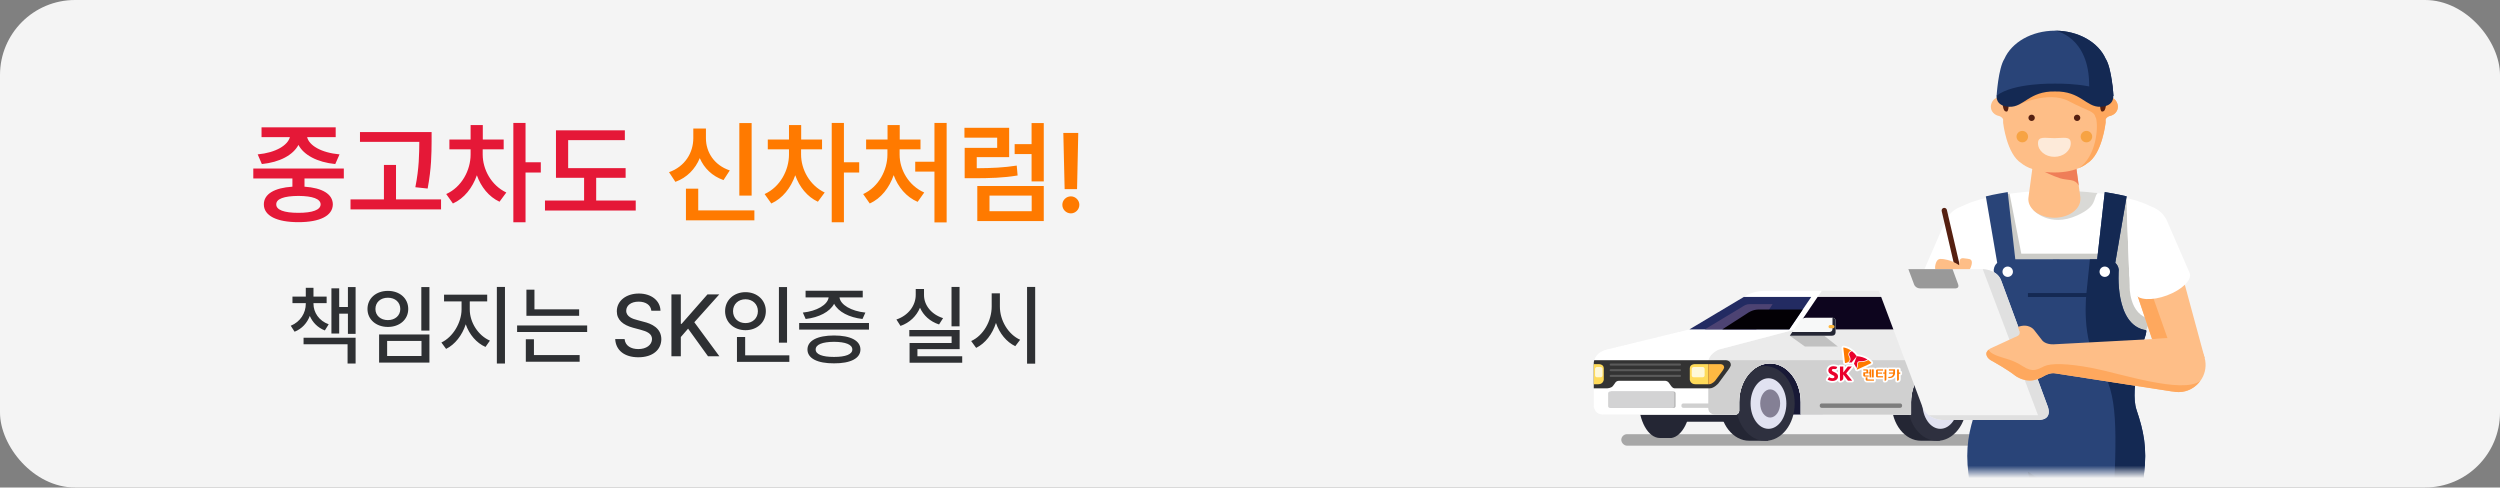 <svg width="400" height="78" viewBox="0 0 400 78" fill="none" xmlns="http://www.w3.org/2000/svg">
<rect x="0" y="0" width="400" height="78" fill="#808080" stroke="none"/>
<rect width="400" height="78" rx="12" fill="#F4F4F4"/>
<path d="M55.012 26.969V28.551H48.719V29.869C51.566 30.062 53.236 31.047 53.254 32.699C53.236 34.527 51.18 35.547 47.752 35.547C44.289 35.547 42.215 34.527 42.215 32.699C42.215 31.047 43.902 30.054 46.785 29.869V28.551H40.527V26.969H55.012ZM47.752 31.346C45.432 31.363 44.184 31.82 44.201 32.699C44.184 33.578 45.432 34.053 47.752 34.053C50.02 34.053 51.285 33.578 51.303 32.699C51.285 31.82 50.02 31.363 47.752 31.346ZM53.711 20.377V21.941H49.141C49.448 23.251 51.347 24.429 54.326 24.701L53.641 26.248C50.758 25.958 48.613 24.807 47.752 23.189C46.891 24.798 44.781 25.958 41.898 26.248L41.23 24.701C44.148 24.429 46.047 23.233 46.381 21.941H41.846V20.377H53.711ZM69.057 21.133V22.662C69.039 24.631 69.039 26.846 68.424 30.168L66.455 29.957C67.07 26.863 67.07 24.605 67.088 22.697H57.596V21.133H69.057ZM70.568 31.908V33.508H56.084V31.908H61.428V26.389H63.361V31.908H70.568ZM77.231 24.719C77.231 27.074 78.566 29.641 81.01 30.801L79.92 32.277C78.206 31.477 76.958 29.904 76.299 28.041C75.596 30.045 74.286 31.741 72.467 32.559L71.394 31.047C73.891 29.922 75.297 27.215 75.297 24.719V23.893H71.904V22.328H75.297V20.008H77.248V22.328H80.588V23.893H77.231V24.719ZM84.086 19.674V25.967H86.529V27.602H84.086V35.565H82.135V19.674H84.086ZM100.1 26.898V28.445H95.389V32.084H101.717V33.684H87.197V32.084H93.455V28.445H88.955V20.852H99.977V22.416H90.906V26.898H100.1Z" fill="#E51837"/>
<path d="M120.262 19.691V31.293H118.293V19.691H120.262ZM120.701 33.666V35.248H109.75V30.186H111.719V33.666H120.701ZM112.949 22.117C112.949 24.332 114.25 26.424 116.764 27.268L115.762 28.814C113.951 28.182 112.659 26.916 111.965 25.299C111.244 27.03 109.935 28.419 108.062 29.096L107.043 27.549C109.627 26.635 110.928 24.402 110.928 22.117V20.57H112.949V22.117ZM128.172 24.719C128.172 27.074 129.508 29.641 131.951 30.801L130.861 32.277C129.147 31.477 127.899 29.904 127.24 28.041C126.537 30.045 125.228 31.741 123.408 32.559L122.336 31.047C124.832 29.922 126.238 27.215 126.238 24.719V23.893H122.846V22.328H126.238V20.008H128.189V22.328H131.529V23.893H128.172V24.719ZM135.027 19.674V25.967H137.471V27.602H135.027V35.565H133.076V19.674H135.027ZM151.463 19.674V35.582H149.512V27.461H146.436V25.879H149.512V19.674H151.463ZM143.939 24.719C143.922 27.127 145.363 29.693 147.877 30.801L146.822 32.295C145.003 31.521 143.685 29.931 142.99 28.023C142.287 30.045 140.978 31.741 139.158 32.559L138.104 31.047C140.582 29.922 141.988 27.215 141.988 24.719V23.893H138.578V22.328H142.006V20.008H143.957V22.328H147.279V23.893H143.939V24.719ZM167.002 29.764V35.371H156.367V29.764H167.002ZM158.318 31.293V33.789H165.068V31.293H158.318ZM167.002 19.691V29.025H165.051V24.648H162.344V23.066H165.051V19.691H167.002ZM161.465 20.447V25.141H156.279V26.916C158.749 26.898 160.568 26.819 162.678 26.494L162.818 28.076C160.48 28.463 158.459 28.516 155.594 28.516H154.346V23.664H159.549V22.029H154.311V20.447H161.465ZM172.521 21.273L172.328 30.256H170.342L170.131 21.273H172.521ZM171.344 34.141C170.588 34.141 169.973 33.525 169.973 32.77C169.973 32.031 170.588 31.416 171.344 31.416C172.064 31.416 172.697 32.031 172.697 32.77C172.697 33.525 172.064 34.141 171.344 34.141Z" fill="#FF7A00"/>
<path d="M50.156 48.605C50.156 49.986 51.031 51.326 52.59 51.887L51.975 52.871C50.819 52.42 50.013 51.579 49.568 50.547C49.145 51.675 48.324 52.598 47.135 53.076L46.52 52.119C48.065 51.49 48.926 50.082 48.926 48.605V48.496H46.793V47.457H48.926V46.049H50.156V47.457H52.262V48.496H50.156V48.605ZM56.897 45.926V53.418H55.666V50.191H54.272V53.363H53.027V46.131H54.272V49.125H55.666V45.926H56.897ZM56.897 54.033V58.162H55.611V55.086H48.57V54.033H56.897ZM68.709 45.926V52.898H67.41V45.926H68.709ZM68.709 53.514V58.012H60.656V53.514H68.709ZM61.941 54.553V56.959H67.438V54.553H61.941ZM62.065 46.541C63.938 46.541 65.318 47.717 65.318 49.44C65.318 51.121 63.938 52.31 62.065 52.31C60.191 52.31 58.797 51.121 58.797 49.44C58.797 47.717 60.191 46.541 62.065 46.541ZM62.065 47.635C60.902 47.635 60.068 48.346 60.068 49.44C60.068 50.492 60.902 51.217 62.065 51.217C63.213 51.217 64.047 50.492 64.047 49.44C64.047 48.346 63.213 47.635 62.065 47.635ZM75.162 49.522C75.162 51.572 76.502 53.691 78.389 54.498L77.678 55.51C76.235 54.874 75.087 53.527 74.519 51.887C73.952 53.637 72.797 55.127 71.375 55.824L70.623 54.799C72.469 53.938 73.836 51.627 73.85 49.522V48.223H71.047V47.143H77.951V48.223H75.162V49.522ZM80.795 45.912V58.162H79.496V45.912H80.795ZM92.662 49.494V50.533H84.227V46.35H85.512V49.494H92.662ZM93.947 52.078V53.117H82.736V52.078H93.947ZM92.744 56.809V57.875H84.131V54.279H85.43V56.809H92.744ZM104.215 49.713C104.119 48.797 103.312 48.264 102.178 48.264C100.961 48.264 100.195 48.879 100.195 49.727C100.195 50.67 101.221 51.025 102 51.217L102.957 51.477C104.229 51.777 105.801 52.475 105.814 54.266C105.801 55.934 104.475 57.164 102.137 57.164C99.922 57.164 98.527 56.057 98.432 54.252H99.936C100.031 55.332 100.975 55.852 102.137 55.852C103.395 55.852 104.311 55.209 104.324 54.238C104.311 53.377 103.504 53.022 102.451 52.748L101.275 52.434C99.689 51.996 98.691 51.19 98.691 49.809C98.691 48.1 100.223 46.965 102.219 46.965C104.229 46.965 105.637 48.113 105.678 49.713H104.215ZM107.428 57V47.102H108.932V51.818H109.055L113.197 47.102H115.084L111.092 51.559L115.098 57H113.279L110.094 52.584L108.932 53.924V57H107.428ZM125.926 45.926V54.826H124.627V45.926H125.926ZM126.295 56.85V57.902H117.914V53.924H119.227V56.85H126.295ZM119.281 46.746C121.127 46.746 122.535 48.004 122.535 49.781C122.535 51.586 121.127 52.83 119.281 52.83C117.436 52.83 116.014 51.586 116.014 49.781C116.014 48.004 117.436 46.746 119.281 46.746ZM119.281 47.881C118.133 47.881 117.285 48.66 117.285 49.781C117.285 50.93 118.133 51.695 119.281 51.695C120.402 51.695 121.264 50.93 121.264 49.781C121.264 48.66 120.402 47.881 119.281 47.881ZM139.037 51.682V52.734H127.867V51.682H139.037ZM133.445 53.678C136.084 53.678 137.67 54.498 137.67 55.92C137.67 57.342 136.084 58.148 133.445 58.135C130.793 58.148 129.193 57.342 129.193 55.92C129.193 54.498 130.793 53.678 133.445 53.678ZM133.445 54.69C131.572 54.703 130.506 55.127 130.506 55.92C130.506 56.699 131.572 57.109 133.445 57.109C135.291 57.109 136.371 56.699 136.371 55.92C136.371 55.127 135.291 54.703 133.445 54.69ZM138.039 46.514V47.58H134.32C134.464 48.77 136.2 49.781 138.463 50.014L137.998 51.039C135.879 50.793 134.122 49.898 133.459 48.605C132.775 49.898 131.025 50.793 128.906 51.039L128.455 50.014C130.677 49.781 132.427 48.776 132.584 47.58H128.893V46.514H138.039ZM153.529 45.912V52.215H152.244V45.912H153.529ZM153.543 52.803V55.865H146.789V57H153.953V58.039H145.531V54.881H152.258V53.828H145.49V52.803H153.543ZM147.842 47.184C147.828 48.824 149.018 50.315 150.891 50.902L150.248 51.914C148.819 51.449 147.746 50.478 147.199 49.234C146.639 50.574 145.545 51.641 144.082 52.147L143.426 51.121C145.34 50.478 146.516 48.879 146.516 47.184V46.24H147.842V47.184ZM159.982 49.029C159.969 51.272 161.322 53.514 163.223 54.361L162.443 55.387C161.035 54.717 159.921 53.343 159.354 51.668C158.779 53.459 157.651 54.942 156.182 55.66L155.389 54.566C157.316 53.705 158.67 51.367 158.67 49.029V46.938H159.982V49.029ZM165.629 45.912V58.19H164.33V45.912H165.629Z" fill="#2E3033"/>
<mask id="mask0_122_7665" style="mask-type:alpha" maskUnits="userSpaceOnUse" x="220" y="2" width="140" height="74">
<rect x="220" y="2.5" width="140" height="73" fill="#D9D9D9"/>
</mask>
<g mask="url(#mask0_122_7665)">
<rect opacity="0.6" x="259.406" y="69.469" width="57.443" height="1.841" rx="0.92" fill="#747474"/>
<path d="M267.867 67.478H276.272V65.492H267.664L267.867 67.478Z" fill="#242634"/>
<path d="M291.641 57.221H277.012V66.328H291.641V57.221Z" fill="#181936"/>
<path d="M316.05 57.221H304.297V66.328H316.05V57.221Z" fill="#181936"/>
<path d="M283.522 64.546C283.522 63.454 283.291 62.431 282.889 61.55V58.556H279.869V58.574C277.278 58.574 275.178 61.248 275.178 64.546C275.178 67.844 277.278 70.519 279.869 70.519H282.889V67.542C283.291 66.661 283.522 65.638 283.522 64.546Z" fill="#242634"/>
<path d="M282.46 70.533C285.051 70.533 287.151 67.859 287.151 64.561C287.151 61.263 285.051 58.588 282.46 58.588C279.869 58.588 277.769 61.263 277.769 64.561C277.769 67.859 279.869 70.533 282.46 70.533Z" fill="#2E303F"/>
<path d="M282.956 68.612C284.537 68.612 285.819 66.8 285.819 64.566C285.819 62.331 284.537 60.52 282.956 60.52C281.374 60.52 280.092 62.331 280.092 64.566C280.092 66.8 281.374 68.612 282.956 68.612Z" fill="#E1E2F1"/>
<path d="M283.227 66.808C284.109 66.808 284.823 65.799 284.823 64.554C284.823 63.309 284.109 62.299 283.227 62.299C282.346 62.299 281.632 63.308 281.632 64.554C281.632 65.799 282.346 66.808 283.227 66.808Z" fill="#848095"/>
<path d="M270.533 63.974C270.533 60.79 269.17 58.177 267.431 57.895L266.314 57.849H265.594V57.869C263.709 57.869 262.18 60.602 262.18 63.974C262.18 67.346 263.709 70.08 265.594 70.08H267.431C269.17 69.799 270.533 67.159 270.533 63.974Z" fill="#242634"/>
<path d="M311.01 64.546C311.01 63.454 310.779 62.431 310.377 61.55V58.556H307.357V58.574C304.766 58.574 302.666 61.248 302.666 64.546C302.666 67.844 304.766 70.519 307.357 70.519H310.377V67.542C310.779 66.661 311.01 65.638 311.01 64.546Z" fill="#242634"/>
<path d="M309.957 70.533C312.548 70.533 314.649 67.859 314.649 64.561C314.649 61.263 312.548 58.588 309.957 58.588C307.367 58.588 305.266 61.263 305.266 64.561C305.266 67.859 307.367 70.533 309.957 70.533Z" fill="#2E303F"/>
<path d="M310.452 68.612C312.033 68.612 313.315 66.8 313.315 64.566C313.315 62.331 312.033 60.52 310.452 60.52C308.87 60.52 307.588 62.331 307.588 64.566C307.588 66.8 308.87 68.612 310.452 68.612Z" fill="#E1E2F1"/>
<path d="M316.637 65.365V60.694C316.637 60.319 316.316 59.994 316.316 59.994C316.045 59.769 316.045 59.244 316.045 59.244V58.052C316.045 55.66 313.164 54.773 313.164 54.773L306.297 48.827C303.926 46.729 301.555 46.543 301.555 46.543H283.374C281.842 46.543 279.374 47.283 279.374 47.283L270.303 52.697L257.001 55.939C255 56.498 255 58.052 255 58.052V64.94C255 64.94 255.05 66.328 256.519 66.328H277.679C278.183 66.328 278.26 65.757 278.26 65.757V64.345C278.26 60.923 280.466 58.149 283.188 58.149C285.91 58.149 288.116 60.923 288.116 64.345V66.328H305.758V64.345C305.758 60.923 307.964 58.149 310.686 58.149C313.408 58.149 315.615 60.923 315.615 64.345V66.328H315.685C316.66 66.328 316.637 65.365 316.637 65.365Z" fill="#F2F2F2"/>
<path d="M318.928 60.116H318.736C318.469 60.116 318.459 59.81 318.459 59.81V56.2C318.459 54.727 317.077 54.233 317.077 54.233L312.385 52.794C310.746 52.291 308.805 50.996 308.801 50.993L306.297 48.825C303.926 46.727 301.555 46.541 301.555 46.541H283.374C281.842 46.541 279.374 47.281 279.374 47.281L270.303 52.695L257.001 55.937C255 56.496 255 58.05 255 58.05V64.938C255 64.938 255.05 66.326 256.519 66.326H277.679C278.183 66.326 278.26 65.755 278.26 65.755V64.343C278.26 60.921 280.466 58.147 283.188 58.147C285.91 58.147 288.116 60.921 288.116 64.343V66.326H305.758V64.343C305.758 60.921 307.964 58.147 310.686 58.147C313.408 58.147 315.615 60.921 315.615 64.343V66.326H315.324L315.324 66.326H316.406C316.413 66.326 316.419 66.328 316.426 66.328H318.544C318.918 66.328 319.221 66.029 319.221 65.659V60.988V60.83V60.376C319.222 60.112 318.928 60.116 318.928 60.116Z" fill="#F2F2F2"/>
<path d="M318.928 60.115H318.735C318.469 60.115 318.459 59.809 318.459 59.809V56.2C318.459 54.727 317.077 54.233 317.077 54.233L312.385 52.794C310.918 52.344 309.211 51.261 308.865 51.035L306.312 48.825C303.941 46.727 301.57 46.541 301.57 46.541H291.484L287.312 52.696L275.04 55.921C275.04 55.921 273.32 56.582 273.32 58.05V65.313C273.32 65.313 273.246 66.326 274.481 66.326H277.695C278.198 66.326 278.275 65.754 278.275 65.754V64.342C278.275 60.921 280.482 58.147 283.204 58.147C285.925 58.147 288.132 60.921 288.132 64.342V66.326H305.774V64.342C305.774 60.921 307.98 58.147 310.702 58.147C313.424 58.147 315.63 60.921 315.63 64.342V66.326H315.324L315.324 66.326H316.406C316.412 66.326 316.419 66.328 316.425 66.328H318.543C318.918 66.328 319.221 66.028 319.221 65.659V60.987V60.83V60.375C319.221 60.112 318.928 60.115 318.928 60.115Z" fill="#EBEBEB"/>
<path d="M318.928 60.115H318.736C318.469 60.115 318.459 59.809 318.459 59.809V57.673H316.049C316.048 57.659 316.048 57.644 321.131 57.631H276.759C271.644 57.763 273.32 57.903 273.32 58.052V65.315C273.32 65.315 273.246 66.328 274.481 66.328H277.695C278.198 66.328 278.275 65.757 278.275 65.757V64.345C278.275 60.923 280.482 58.149 283.204 58.149C285.925 58.149 288.132 60.923 288.132 64.345V66.328H305.774V64.345C305.774 60.923 307.98 58.149 310.702 58.149C313.424 58.149 315.63 60.923 315.63 64.345V66.328H315.701C315.71 66.328 315.718 66.326 315.727 66.326H316.406C316.413 66.326 316.419 66.328 316.425 66.328H318.544C318.918 66.328 319.221 66.028 319.221 65.659V60.987V60.83V60.375C319.222 60.112 318.928 60.115 318.928 60.115Z" fill="#D0D0D0"/>
<path d="M273.305 65.315V58.052C273.305 56.584 275.025 55.923 275.025 55.923L287.296 52.698L291.469 46.543H282.187C280.656 46.543 279.374 47.283 279.374 47.283L270.303 52.697L257.001 55.939C255 56.498 255 58.052 255 58.052V64.94C255 64.94 255.05 66.328 256.519 66.328H274.466C273.231 66.328 273.305 65.315 273.305 65.315Z" fill="white"/>
<path d="M308.163 51.758C308.163 51.758 308.135 51.733 308.104 51.707C308.121 51.722 308.139 51.738 308.163 51.758Z" fill="#212A52"/>
<path d="M308.099 51.712C308.081 51.696 308.066 51.683 308.056 51.674C308.068 51.686 308.084 51.699 308.099 51.712Z" fill="#212A52"/>
<path d="M308.068 51.669C308.064 51.665 308.059 51.661 308.055 51.658C308.059 51.661 308.064 51.665 308.068 51.669Z" fill="#212A52"/>
<path d="M279.013 47.507L270.297 52.708H286.275L289.801 47.507H279.013Z" fill="#232B62"/>
<path d="M308.163 51.768L304.05 48.21C304.05 48.21 303.227 47.507 301.617 47.507H290.822L287.297 52.708H307.136H307.624C307.624 52.708 308.329 52.746 308.365 52.361C308.365 52.361 308.457 52.023 308.163 51.768Z" fill="#0D051E"/>
<path d="M308.055 51.658C308.029 51.635 308.036 51.642 308.055 51.658V51.658Z" fill="#212A52"/>
<path d="M268.099 64.972C268.099 65.137 267.966 65.272 267.803 65.272H257.823C257.66 65.272 257.527 65.137 257.527 64.972V62.945C257.527 62.779 257.66 62.645 257.823 62.645H267.803C267.966 62.645 268.099 62.779 268.099 62.945V64.972Z" fill="#B7B7B8"/>
<path d="M267.872 64.972C267.872 65.137 267.739 65.272 267.576 65.272H257.596C257.433 65.272 257.3 65.137 257.3 64.972V62.945C257.3 62.779 257.433 62.645 257.596 62.645H267.576C267.739 62.645 267.872 62.779 267.872 62.945V64.972Z" fill="#D3D3D4"/>
<path d="M310.594 66.808C311.476 66.808 312.19 65.799 312.19 64.554C312.19 63.309 311.476 62.299 310.594 62.299C309.713 62.299 308.998 63.308 308.998 64.554C308.998 65.799 309.713 66.808 310.594 66.808Z" fill="#848095"/>
<path d="M308.174 51.76C308.174 51.76 308.146 51.736 308.116 51.709C308.133 51.724 308.151 51.74 308.174 51.76Z" fill="#0D051E"/>
<path d="M279.964 48.656C279.437 48.656 279.06 48.904 279.06 48.904L272.778 52.694H281.012L283.62 48.656L279.964 48.656Z" fill="#4D4373"/>
<path d="M308.061 51.658C308.035 51.635 308.042 51.642 308.061 51.658V51.658Z" fill="#0D051E"/>
<path d="M275.568 52.697L279.616 50.096C279.616 50.096 280.375 49.527 281.336 49.527H288.43L286.282 52.696L275.568 52.697Z" fill="#030005"/>
<path d="M274.236 64.955C274.236 65.121 274.1 65.255 273.932 65.255H269.329C269.161 65.255 269.025 65.121 269.025 64.955V64.851C269.025 64.686 269.161 64.551 269.329 64.551H273.932C274.1 64.551 274.236 64.686 274.236 64.851V64.955Z" fill="#D0D0D0"/>
<path d="M304.334 64.955C304.334 65.121 304.198 65.255 304.031 65.255H291.467C291.299 65.255 291.163 65.121 291.163 64.955V64.851C291.163 64.686 291.299 64.551 291.467 64.551H304.031C304.198 64.551 304.334 64.686 304.334 64.851V64.955Z" fill="#7D7D7D"/>
<path d="M268.618 57.06C268.618 57.188 268.537 57.293 268.437 57.293H257.414C257.314 57.293 257.234 57.188 257.234 57.06V57.001C257.234 56.873 257.314 56.768 257.414 56.768H268.437C268.537 56.768 268.618 56.873 268.618 57.001V57.06Z" fill="white"/>
<path d="M276.067 57.632H273.354H272.835H272.193H270.513C270.513 57.632 270.472 57.63 270.405 57.632H255.074C255.001 57.881 255 58.053 255 58.053V62.131H257.223H257.136C257.136 62.131 257.748 62.128 258.054 61.775L258.361 61.361C258.361 61.361 258.544 60.928 259.034 60.928H266.41C266.41 60.928 266.783 60.913 267.023 61.25L267.394 61.775C267.394 61.775 267.624 62.131 267.944 62.131H269.506H270.513H272.193H273.304H273.564C274.259 62.131 274.935 61.344 274.935 61.344L276.343 59.433C276.862 58.796 276.936 58.421 276.936 58.421C276.936 57.597 276.067 57.632 276.067 57.632Z" fill="#333333"/>
<path opacity="0.2" d="M268.956 60.169C268.956 60.248 268.893 60.311 268.816 60.311H257.688C257.611 60.311 257.548 60.248 257.548 60.169V60.122C257.548 60.044 257.611 59.98 257.688 59.98H268.816C268.893 59.98 268.956 60.044 268.956 60.122V60.169Z" fill="#F7F8F8"/>
<path opacity="0.2" d="M268.956 59.255C268.956 59.334 268.893 59.397 268.816 59.397H257.688C257.611 59.397 257.548 59.334 257.548 59.255V59.208C257.548 59.13 257.611 59.066 257.688 59.066H268.816C268.893 59.066 268.956 59.13 268.956 59.208V59.255Z" fill="#F7F8F8"/>
<path opacity="0.2" d="M268.956 58.357C268.956 58.436 268.893 58.499 268.816 58.499H257.688C257.611 58.499 257.548 58.436 257.548 58.357V58.31C257.548 58.232 257.611 58.168 257.688 58.168H268.816C268.893 58.168 268.956 58.232 268.956 58.31V58.357Z" fill="#F7F8F8"/>
<path d="M255.721 58.258H255V61.478H255.721C256.534 61.478 256.605 60.754 256.605 60.754V58.944C256.605 58.206 255.721 58.258 255.721 58.258Z" fill="#FFDB5A"/>
<path d="M272.915 58.258H271.252C271.252 58.258 270.368 58.206 270.368 58.944V60.754C270.368 60.754 270.439 61.478 271.252 61.478H273.307V58.258H272.915Z" fill="#FFDB5A"/>
<path d="M275.239 58.257H273.318V61.478H273.448C273.945 61.478 274.429 60.914 274.429 60.914L275.437 59.546C275.809 59.09 275.862 58.822 275.862 58.822C275.861 58.232 275.239 58.257 275.239 58.257Z" fill="#FEB942"/>
<path d="M272.74 60.063C272.74 60.228 272.604 60.363 272.436 60.363H270.983C270.815 60.363 270.679 60.228 270.679 60.063V59.024C270.679 58.859 270.815 58.724 270.983 58.724H272.436C272.604 58.724 272.74 58.859 272.74 59.024V60.063Z" fill="#FEF8D8"/>
<path d="M256.395 60.063C256.395 60.228 256.259 60.363 256.091 60.363H255.516C255.348 60.363 255.212 60.228 255.212 60.063V59.024C255.212 58.859 255.348 58.724 255.516 58.724H256.091C256.259 58.724 256.395 58.859 256.395 59.024V60.063Z" fill="#FEF8D8"/>
<path d="M304.111 59.324V59.1C304.111 58.941 303.98 58.812 303.819 58.812H303.535C303.475 58.812 303.42 58.83 303.374 58.86C303.325 58.824 303.266 58.802 303.201 58.802H302.227C302.144 58.802 302.07 58.837 302.017 58.891C301.965 58.843 301.895 58.813 301.819 58.813H301.538C301.491 58.813 301.447 58.825 301.407 58.845C301.371 58.829 301.331 58.82 301.289 58.82H300.376C300.252 58.82 300.132 58.867 300.042 58.949C299.991 58.866 299.899 58.81 299.794 58.81H299.518C299.498 58.81 299.479 58.812 299.461 58.816C299.442 58.812 299.423 58.81 299.404 58.81H299.128C299.058 58.81 298.994 58.835 298.944 58.876C298.926 58.866 298.908 58.855 298.888 58.847C298.828 58.824 298.765 58.812 298.701 58.812H298.54L299.367 58.432L299.417 58.408C299.45 58.393 299.483 58.377 299.504 58.367C299.583 58.327 299.644 58.261 299.676 58.177C299.709 58.091 299.707 57.997 299.669 57.913C299.658 57.887 299.643 57.864 299.624 57.843C299.466 57.658 299.282 57.498 299.076 57.368C299.061 57.358 299.046 57.353 299.03 57.347C299.011 57.323 298.989 57.301 298.962 57.284C298.444 56.957 297.85 56.762 297.237 56.712C297.028 56.429 296.781 56.176 296.498 55.962C296.47 55.941 296.439 55.926 296.407 55.916C296.394 55.902 296.382 55.888 296.365 55.876C295.975 55.591 295.516 55.394 295.037 55.308C295.009 55.302 294.979 55.301 294.95 55.305C294.856 55.316 294.772 55.362 294.718 55.43C294.658 55.501 294.629 55.594 294.638 55.686C294.64 55.705 294.643 55.73 294.646 55.756C294.648 55.772 294.652 55.791 294.652 55.802C294.652 55.812 294.653 55.822 294.654 55.832C294.683 56.098 294.893 57.989 294.899 58.041C294.918 58.193 295.013 58.309 295.143 58.352C295.176 58.365 295.212 58.372 295.25 58.372C295.252 58.372 295.254 58.372 295.255 58.372C295.366 58.37 295.525 58.338 295.682 58.268C295.712 58.278 295.743 58.283 295.775 58.283C295.812 58.283 295.85 58.281 295.89 58.278C295.921 58.276 295.953 58.274 295.991 58.274C296.064 58.273 296.14 58.278 296.213 58.288C296.227 58.29 296.24 58.291 296.254 58.291C296.288 58.291 296.321 58.283 296.353 58.272C296.362 58.314 296.381 58.353 296.408 58.388C296.371 58.371 296.331 58.359 296.288 58.359H295.649C295.557 58.359 295.471 58.402 295.416 58.474L295.214 58.739V58.648C295.214 58.489 295.083 58.359 294.922 58.359H294.394C294.289 58.359 294.198 58.414 294.147 58.496C294.124 58.477 294.099 58.46 294.07 58.449C293.841 58.355 293.597 58.307 293.345 58.305C292.62 58.305 292.241 58.793 292.241 59.265C292.234 59.485 292.31 59.699 292.456 59.866C292.46 59.87 292.464 59.875 292.468 59.879C292.537 59.948 292.611 60.011 292.691 60.066C292.652 60.059 292.611 60.061 292.572 60.071C292.493 60.091 292.427 60.142 292.388 60.213L292.168 60.615C292.092 60.753 292.142 60.925 292.279 61.002C292.554 61.158 292.866 61.24 293.178 61.24C293.189 61.24 293.2 61.24 293.211 61.24C293.581 61.24 293.894 61.113 294.102 60.904V60.931C294.102 61.09 294.233 61.219 294.394 61.219H294.412C294.431 61.221 294.451 61.222 294.471 61.222C294.641 61.222 294.809 61.163 294.94 61.059C295.049 60.972 295.13 60.86 295.175 60.73L295.432 61.072C295.487 61.146 295.574 61.189 295.667 61.189H296.337C296.449 61.189 296.551 61.126 296.599 61.026C296.648 60.926 296.635 60.808 296.565 60.721L295.766 59.73L296.514 58.83C296.558 58.778 296.578 58.712 296.578 58.647C296.64 58.757 296.695 58.87 296.736 58.989C296.744 59.012 296.754 59.033 296.768 59.053C296.77 59.056 296.773 59.059 296.776 59.063C296.783 59.145 296.818 59.204 296.833 59.227C296.863 59.285 296.909 59.333 296.966 59.366C297.02 59.397 297.081 59.413 297.136 59.413C297.207 59.414 297.269 59.399 297.315 59.375L297.835 59.135V59.288C297.835 59.336 297.848 59.382 297.869 59.422C297.848 59.462 297.835 59.508 297.835 59.557V60.056C297.835 60.187 297.887 60.311 297.982 60.404C298.048 60.469 298.13 60.513 298.219 60.533V60.705C298.219 60.836 298.27 60.959 298.364 61.052C298.457 61.145 298.582 61.197 298.717 61.198H299.837C299.998 61.198 300.129 61.069 300.129 60.91V60.722C300.129 60.669 300.113 60.621 300.089 60.578C300.172 60.637 300.273 60.67 300.377 60.67H301.246V60.913C301.246 61.073 301.377 61.202 301.538 61.202H301.613C301.678 61.202 301.742 61.19 301.805 61.164C301.865 61.139 301.919 61.103 301.968 61.056C302.014 61.01 302.05 60.956 302.075 60.895C302.091 60.855 302.1 60.814 302.105 60.772C302.115 60.773 302.125 60.776 302.135 60.776C302.135 60.776 302.394 60.776 302.394 60.776C302.685 60.776 302.96 60.664 303.167 60.463C303.194 60.436 303.22 60.408 303.244 60.38V60.912C303.244 61.071 303.375 61.2 303.536 61.2H303.611C303.676 61.2 303.74 61.188 303.8 61.164C303.862 61.139 303.917 61.104 303.962 61.059C304.01 61.014 304.047 60.959 304.072 60.9C304.098 60.841 304.111 60.774 304.111 60.709V60.072C304.239 60.041 304.333 59.927 304.333 59.792V59.604C304.333 59.469 304.239 59.355 304.111 59.324ZM293.723 59.334C293.851 59.315 293.992 59.253 294.102 59.097V59.592C293.985 59.478 293.847 59.396 293.723 59.334ZM297.808 57.513H297.538C297.394 57.513 297.272 57.539 297.173 57.591C297.191 57.541 297.209 57.491 297.226 57.444L297.282 57.294C297.557 57.324 297.828 57.39 298.086 57.489C297.994 57.505 297.901 57.513 297.808 57.513ZM295.255 55.955C295.392 55.998 295.525 56.052 295.653 56.117C295.648 56.122 295.643 56.127 295.639 56.133C295.516 56.283 295.445 56.471 295.439 56.672C295.439 56.891 295.517 57.056 295.581 57.189C295.628 57.29 295.666 57.369 295.667 57.458C295.667 57.603 295.559 57.688 295.453 57.736C295.404 57.299 295.301 56.375 295.255 55.955ZM296.222 56.896C296.179 56.804 296.153 56.748 296.15 56.693C296.156 56.642 296.179 56.592 296.215 56.554C296.229 56.538 296.245 56.525 296.262 56.514C296.431 56.655 296.584 56.813 296.719 56.986L296.372 57.405C296.36 57.183 296.281 57.019 296.222 56.896ZM297.552 58.255C297.553 58.236 297.554 58.221 297.555 58.209C297.563 58.209 297.573 58.208 297.586 58.208H297.831C298.202 58.203 298.568 58.114 298.899 57.95C298.915 57.962 298.931 57.975 298.948 57.989L297.538 58.636C297.55 58.559 297.555 58.481 297.552 58.403L297.552 58.255Z" fill="white"/>
<path d="M298.987 60.074H298.412V59.758H298.91V59.305C298.91 59.278 298.905 59.252 298.894 59.227C298.883 59.202 298.868 59.18 298.849 59.161C298.829 59.142 298.806 59.127 298.781 59.117C298.756 59.107 298.728 59.102 298.701 59.102H298.127V59.29H298.625V59.558H298.127V60.058C298.127 60.112 298.149 60.164 298.187 60.202C298.226 60.24 298.279 60.261 298.334 60.261H298.984L298.987 60.074Z" fill="#FF7A00"/>
<path d="M298.791 60.718V60.368H298.51V60.706C298.51 60.76 298.532 60.812 298.57 60.85C298.609 60.889 298.662 60.91 298.717 60.911H299.836V60.723L298.791 60.718Z" fill="#FF7A00"/>
<path d="M299.794 59.1H299.518V60.389H299.794V59.1Z" fill="#FF7A00"/>
<path d="M299.404 59.1H299.128V59.566H298.981V59.754H299.128V60.385H299.404V59.1Z" fill="#FF7A00"/>
<path d="M303.819 59.6V59.102H303.536V60.914H303.61C303.638 60.914 303.665 60.909 303.69 60.899C303.715 60.888 303.738 60.874 303.758 60.855C303.777 60.836 303.792 60.813 303.803 60.789C303.814 60.764 303.819 60.737 303.819 60.71V59.793H304.041V59.605L303.819 59.6Z" fill="#FF7A00"/>
<path d="M302.227 59.294H302.918V59.597H302.229V59.785H302.908C302.9 59.919 302.842 60.044 302.746 60.139C302.65 60.233 302.522 60.29 302.385 60.298H302.135V60.486H302.392C302.605 60.486 302.81 60.404 302.961 60.256C303.113 60.109 303.199 59.908 303.201 59.698V59.089H302.227V59.294Z" fill="#FF7A00"/>
<path d="M301.538 59.102V59.598H301.298V59.787H301.538V60.914H301.612C301.64 60.914 301.667 60.909 301.692 60.898C301.717 60.888 301.74 60.873 301.759 60.854C301.778 60.835 301.793 60.812 301.804 60.787C301.814 60.763 301.819 60.736 301.819 60.709V59.102L301.538 59.102Z" fill="#FF7A00"/>
<path d="M300.17 59.303V60.177C300.17 60.231 300.191 60.283 300.23 60.321C300.269 60.359 300.321 60.38 300.376 60.38H301.289V60.192H300.451V59.79H301.138V59.602H300.451V59.294H301.289V59.106H300.376C300.321 59.106 300.269 59.127 300.23 59.165C300.191 59.203 300.17 59.255 300.17 59.308" fill="#FF7A00"/>
<path d="M293.452 59.529C293.26 59.441 293.1 59.367 293.1 59.223C293.1 59.112 293.19 59.035 293.37 59.035C293.428 59.035 293.486 59.04 293.544 59.052C293.572 59.054 293.601 59.054 293.63 59.052C293.787 59.052 293.875 58.959 293.934 58.785L293.959 58.715C293.764 58.636 293.556 58.595 293.344 58.593C292.812 58.593 292.533 58.928 292.533 59.276C292.528 59.422 292.579 59.566 292.677 59.678C292.797 59.799 292.941 59.895 293.1 59.961C293.318 60.067 293.515 60.149 293.515 60.3C293.515 60.45 293.37 60.517 293.174 60.517C292.986 60.509 292.803 60.451 292.644 60.35L292.424 60.752C292.663 60.888 292.935 60.957 293.211 60.952C293.706 60.952 294.081 60.671 294.081 60.243C294.081 59.815 293.733 59.657 293.452 59.523" fill="#EA002C"/>
<path d="M295.391 59.729L296.288 58.649H295.649L294.932 59.588H294.922V58.649H294.394V60.932H294.425C294.544 60.944 294.664 60.909 294.758 60.835C294.852 60.761 294.911 60.653 294.924 60.536C294.926 60.508 294.926 60.481 294.924 60.453V59.926H294.935L295.667 60.902H296.336L295.391 59.729Z" fill="#EA002C"/>
<path d="M296.319 56.192C296.196 56.211 296.084 56.27 296.001 56.359C295.917 56.449 295.867 56.564 295.858 56.684C295.858 56.952 296.08 57.113 296.082 57.461C296.083 57.569 296.055 57.675 296.001 57.769C295.947 57.863 295.869 57.941 295.775 57.997C295.838 57.997 295.909 57.987 295.988 57.987C296.077 57.986 296.166 57.992 296.254 58.004L297.086 56.999C296.878 56.69 296.619 56.418 296.321 56.192" fill="#EA002C"/>
<path d="M297.017 58.907C297.116 58.695 297.16 58.462 297.146 58.23C297.155 57.987 297.207 57.803 297.538 57.803C297.611 57.803 297.682 57.803 297.808 57.803C298.159 57.802 298.504 57.707 298.805 57.529C298.289 57.204 297.695 57.018 297.083 56.991C297.035 57.123 296.665 58.13 296.637 58.211C296.694 58.279 296.744 58.351 296.788 58.427C296.88 58.576 296.955 58.733 297.012 58.897" fill="#EA002C"/>
<path d="M295.258 58.084C295.216 58.084 295.195 58.056 295.189 58.009C295.184 57.962 294.975 56.088 294.945 55.804C294.945 55.763 294.929 55.688 294.929 55.661C294.927 55.645 294.933 55.629 294.943 55.616C294.953 55.603 294.968 55.595 294.985 55.593C295.422 55.673 295.835 55.849 296.192 56.11C296.064 56.142 295.949 56.215 295.866 56.316C295.783 56.418 295.735 56.544 295.731 56.674C295.731 56.982 295.957 57.151 295.959 57.46C295.959 57.963 295.371 58.084 295.251 58.086" fill="#FF7A00"/>
<path d="M297.065 59.039C297.065 59.058 297.082 59.077 297.092 59.096C297.096 59.105 297.103 59.113 297.113 59.118C297.122 59.123 297.133 59.126 297.143 59.126C297.16 59.126 297.176 59.122 297.191 59.114L299.237 58.175C299.275 58.156 299.348 58.124 299.371 58.111C299.386 58.104 299.397 58.092 299.403 58.076C299.408 58.062 299.408 58.045 299.402 58.03C299.262 57.868 299.099 57.727 298.917 57.611C298.589 57.809 298.212 57.916 297.826 57.921C297.7 57.921 297.672 57.921 297.585 57.921C297.331 57.921 297.268 58.028 297.26 58.246C297.26 58.287 297.26 58.344 297.26 58.404C297.267 58.633 297.2 58.858 297.069 59.047" fill="#FF7A00"/>
<path d="M318.011 56.435C317.637 56.435 317.333 56.735 317.333 57.104V58.909C317.333 59.279 317.637 59.579 318.011 59.579H318.456V56.435H318.011Z" fill="#242634"/>
<path d="M318.234 56.888C318.046 56.888 317.895 57.038 317.895 57.222V58.904C317.895 59.089 318.046 59.239 318.234 59.239H318.456V56.888H318.234Z" fill="#FEB942"/>
<path d="M286.368 53.719L288.791 55.448H294.055L291.359 53.315L286.368 53.719Z" fill="#C1C1C1"/>
<path d="M287.97 51.324C287.97 51.324 288.341 50.834 289.038 50.834H293.166C293.166 50.834 293.696 50.85 293.696 51.324V53.119C293.696 53.119 293.752 53.716 293.083 53.716H286.368L287.97 51.324Z" fill="#F7F8F8"/>
<path d="M293.696 53.12V51.325C293.696 50.921 293.312 50.85 293.199 50.837V52.601C293.199 53.159 292.676 53.117 292.676 53.117H286.77L286.368 53.717H293.083C293.752 53.717 293.696 53.12 293.696 53.12Z" fill="#242634"/>
<path d="M293.52 52.262C293.52 52.407 293.402 52.524 293.256 52.524H292.827C292.681 52.524 292.562 52.407 292.562 52.262C292.562 52.118 292.681 52.001 292.827 52.001H293.256C293.402 52.001 293.52 52.118 293.52 52.262Z" fill="#FEB942"/>
<path d="M339.565 66.119C339.473 65.166 339.544 64.546 339.544 64.546C339.544 60.028 340.837 56.799 340.837 56.799C346.871 50.095 346.439 35.692 346.439 35.692C345.795 30.551 328.998 30.443 328.998 30.443C328.998 30.443 312.203 30.552 311.557 35.692C311.557 35.692 311.126 50.094 317.159 56.799C317.159 56.799 318.453 60.028 318.453 64.546C318.453 64.546 318.522 65.166 318.43 66.119C318.403 66.401 318.349 66.669 318.288 66.932H339.708C339.646 66.669 339.592 66.402 339.565 66.119Z" fill="white"/>
<path d="M332.336 34.472C335.655 32.967 334.829 31.776 335.611 30.888C334.194 30.72 332.858 30.615 331.762 30.55C328.927 33.064 325.346 33.628 325.346 33.628C325.346 33.628 327.893 36.486 332.336 34.472Z" fill="#D9D9D6"/>
<path d="M340.744 45.736L340.219 31.672L337.805 40.587H323.407L321.53 30.993C320.941 31.073 320.345 31.163 319.75 31.267L320.397 37.039L321.232 63.126L318.476 65.145C318.476 65.403 318.467 65.73 318.43 66.117C318.403 66.4 318.348 66.668 318.287 66.931H339.708C339.647 66.668 339.593 66.4 339.565 66.117C339.473 65.165 339.544 64.546 339.544 64.546C339.544 60.028 340.837 56.798 340.837 56.798C342.259 55.219 343.318 53.21 344.112 51.065C340.571 50.386 340.744 45.736 340.744 45.736Z" fill="#CBCBC7"/>
<path d="M340.864 44.015L345.298 57.028L352.749 57.279L348.159 40.353L340.864 44.015Z" fill="#FEBE87"/>
<path d="M311.175 35.573C311.998 33.4 314.438 32.299 316.628 33.116C318.82 33.931 319.93 36.355 319.107 38.529L316.386 46.948C315.986 48.023 313.696 48.164 311.28 47.266C308.865 46.366 307.236 44.765 307.642 43.693L311.175 35.573Z" fill="white"/>
<path d="M332.861 31.593L331.905 24.608H325.492L324.555 31.593C324.543 31.683 324.533 31.77 324.533 31.862C324.533 33.506 326.398 34.838 328.698 34.838C330.999 34.838 332.861 33.506 332.861 31.862C332.861 31.77 332.874 31.683 332.861 31.593Z" fill="#FEBE87"/>
<path d="M329.564 28.51C330.829 28.928 332.045 28.518 332.606 29.726L331.912 24.664L327.081 27.465C327.081 27.465 328.303 28.093 329.564 28.51Z" fill="#EF7E58"/>
<path d="M337.425 15.539C337.425 15.539 336.204 7.617 328.699 7.617C321.193 7.617 319.969 15.539 319.969 15.539C318.539 15.676 318.535 17.051 318.535 17.051C318.567 18.3 319.741 18.532 319.741 18.532C319.741 18.532 320.267 18.608 320.498 19.084V19.631C320.498 19.631 321.06 24.685 323.426 26.119C323.426 26.119 324.988 27.596 328.698 27.596C332.409 27.596 333.971 26.119 333.971 26.119C336.337 24.686 336.899 19.631 336.899 19.631V19.084C337.13 18.608 337.658 18.532 337.658 18.532C337.658 18.532 338.828 18.3 338.862 17.051C338.862 17.051 338.858 15.676 337.425 15.539Z" fill="#FEBE87"/>
<path d="M337.426 15.538C337.426 15.538 337.168 13.91 336.193 12.13L334.634 13.299C334.634 13.299 335.26 14.101 335.35 15.207C335.441 16.313 334.914 17.386 335.35 18.852C335.785 20.316 335.421 25.014 332.62 26.897C333.54 26.515 333.971 26.119 333.971 26.119C336.337 24.687 336.899 19.631 336.899 19.631V19.085C337.13 18.608 337.658 18.533 337.658 18.533C337.658 18.533 338.828 18.3 338.862 17.051C338.862 17.051 338.858 15.675 337.426 15.538Z" fill="#FEA85E"/>
<path d="M326.078 22.918C326.078 21.716 327.248 22.108 328.699 22.108C330.147 22.108 331.32 21.716 331.32 22.918C331.32 24.119 330.147 25.093 328.699 25.093C327.248 25.093 326.078 24.119 326.078 22.918Z" fill="#FDEAD9"/>
<path d="M331.825 18.853C331.825 18.573 332.054 18.346 332.337 18.346C332.618 18.346 332.849 18.573 332.849 18.853C332.849 19.133 332.618 19.361 332.337 19.361C332.053 19.361 331.825 19.133 331.825 18.853Z" fill="#552011"/>
<path d="M325.06 19.36C325.343 19.36 325.571 19.133 325.571 18.852C325.571 18.572 325.342 18.345 325.06 18.345C324.777 18.345 324.548 18.572 324.548 18.852C324.548 19.133 324.777 19.36 325.06 19.36Z" fill="#552011"/>
<path d="M337.26 10.925C333.746 3.55 326.32 5.723 326.32 5.723C324.777 6.151 324.115 7.102 324.115 7.102L319.537 15.633C320.368 15.561 320.377 16.507 320.464 16.994C320.551 17.48 320.665 17.852 321.07 17.852C321.472 17.852 321.386 16.166 321.386 16.166C321.616 12.848 324.691 12.389 324.691 12.389C324.691 12.389 325.847 12.16 327.144 12.389C328.441 12.618 328.7 12.545 328.7 12.545C328.7 12.545 328.961 12.618 330.26 12.389C331.556 12.16 332.711 12.389 332.711 12.389C332.711 12.389 335.785 12.848 336.015 16.166C336.015 16.166 335.929 17.852 336.332 17.852C336.736 17.852 336.851 17.48 336.937 16.994C337.013 16.581 337.036 15.843 337.547 15.671L337.865 15.634L338.067 15.72C338.172 13.014 337.26 10.925 337.26 10.925Z" fill="#552011"/>
<path d="M313.771 47.114C313.825 47.341 314.053 47.484 314.283 47.431C314.512 47.38 314.656 47.152 314.604 46.922L311.5 33.584C311.447 33.357 311.217 33.216 310.987 33.269C310.757 33.321 310.616 33.547 310.669 33.776L313.771 47.114Z" fill="#552011"/>
<path opacity="0.5" d="M323.566 22.774C324.074 22.774 324.487 22.364 324.487 21.86C324.487 21.354 324.074 20.945 323.566 20.945C323.058 20.945 322.644 21.354 322.644 21.86C322.644 22.364 323.058 22.774 323.566 22.774Z" fill="#F08900"/>
<path opacity="0.5" d="M333.832 22.774C334.34 22.774 334.752 22.364 334.752 21.86C334.752 21.354 334.34 20.945 333.832 20.945C333.322 20.945 332.91 21.354 332.91 21.86C332.91 22.364 333.322 22.774 333.832 22.774Z" fill="#F08900"/>
<path d="M346.807 54.127L344.322 54.257L341.839 46.768L343.828 45.68L346.807 54.127Z" fill="#FEA85E"/>
<path d="M350.352 43.692L346.821 35.573C345.996 33.4 343.557 32.299 341.365 33.116C340.967 33.265 340.617 33.48 340.294 33.725L340.682 44.084L341.605 46.948C342.009 48.023 344.3 48.164 346.712 47.266C349.13 46.367 350.761 44.765 350.352 43.692Z" fill="white"/>
<path d="M343.039 54.436C343.57 52.952 343.378 52.836 343.378 52.836C338.229 52.074 339 43.164 339 43.164C338.942 42.665 338.727 42.311 338.441 42.061L340.262 31.418C339.102 31.113 336.763 30.732 336.763 30.732L335.55 41.486H330.095L328.998 41.469L327.9 41.486H322.445L321.232 30.732C321.232 30.732 318.893 31.113 317.733 31.418L319.554 42.061C319.267 42.311 319.053 42.665 318.996 43.164C318.996 43.164 319.766 52.074 314.616 52.836C314.616 52.836 314.426 52.952 314.957 54.436C314.957 54.436 317.289 62.223 316.157 65.565C315.024 68.907 314.427 71.653 314.957 75.887L318.229 106.994L318.237 106.954C318.526 109.092 320.35 110.75 322.587 110.754C324.941 110.762 326.85 108.934 326.989 106.63L326.997 106.77L328.998 82.303L330.999 106.77L331.006 106.63C331.145 108.934 333.055 110.762 335.409 110.754C337.644 110.75 339.469 109.092 339.758 106.954L339.768 106.994L343.04 75.887C343.57 71.653 342.971 68.908 341.839 65.565C340.706 62.223 343.039 54.436 343.039 54.436Z" fill="#294478"/>
<path d="M343.379 52.836C338.229 52.074 339 43.164 339 43.164C338.942 42.665 338.727 42.311 338.441 42.061L340.262 31.418C339.102 31.113 336.762 30.732 336.762 30.732L335.55 41.486H334.384L333.831 46.888C333.831 46.888 332.917 54.446 335.926 58.644C338.936 62.843 338.712 68.697 338.075 82.303L336.09 110.69C338.005 110.388 339.497 108.868 339.757 106.954L339.766 106.994L343.039 75.887C343.568 71.653 342.97 68.907 341.838 65.566C340.706 62.224 343.039 54.436 343.039 54.436C343.57 52.952 343.379 52.836 343.379 52.836Z" fill="#142953"/>
<path d="M322.068 43.477C322.068 43.935 321.694 44.306 321.232 44.306C320.769 44.306 320.396 43.935 320.396 43.477C320.396 43.019 320.769 42.647 321.232 42.647C321.694 42.647 322.068 43.019 322.068 43.477Z" fill="white"/>
<path d="M335.928 43.477C335.928 43.935 336.3 44.306 336.763 44.306C337.223 44.306 337.6 43.935 337.6 43.477C337.6 43.019 337.223 42.647 336.763 42.647C336.3 42.647 335.928 43.019 335.928 43.477Z" fill="white"/>
<path d="M328.997 82.303V78.401L324.469 75.487L328.138 92.824L328.997 82.303Z" fill="#142953"/>
<path d="M335.516 46.887H324.469V47.52H335.516V46.887Z" fill="#142953"/>
<path d="M309.983 43.662C309.983 43.662 309.451 43.302 309.663 42.372C309.876 41.441 310.303 41.377 310.772 41.441C310.772 41.441 312.1 41.505 313.471 42.435L313.53 41.713C313.53 41.713 313.606 41.272 314.118 41.314C314.629 41.356 315.034 41.441 315.034 41.441C315.034 41.441 316.079 41.441 315.034 43.387L309.983 43.662Z" fill="#FEBE87"/>
<path d="M320.187 44.88L327.553 64.812C327.553 64.812 328.704 67.197 326.078 67.197H310.944C310.944 67.197 308.403 67.266 307.579 65.069L300.244 45.522C300.244 45.522 299.128 43.059 301.951 43.059H317.111C317.111 43.059 319.505 43.033 320.187 44.88Z" fill="#F4F4F4"/>
<path d="M327.553 64.811L320.187 44.88C319.598 43.287 317.738 43.088 317.239 43.063L326.078 66.428H308.584C309.629 67.227 310.944 67.196 310.944 67.196H326.078C328.704 67.196 327.553 64.811 327.553 64.811Z" fill="#E0E0E0"/>
<path d="M352.749 57.275C352.229 55.32 350.45 54.045 348.503 54.046L348.506 54.034L348.382 54.042C348.305 54.042 348.231 54.047 348.156 54.052L328.539 55.092C327.285 55.125 326.787 54.503 326.776 54.489L325.438 52.771C325.438 52.771 324.605 51.651 322.864 52.315L323.143 53.059C323.143 53.059 323.261 53.545 322.826 53.747L318.644 55.67C318.644 55.67 317.572 56.109 317.866 56.863C317.866 56.863 317.94 57.385 318.86 57.822C318.86 57.822 321.161 59.095 322.46 60.122C322.46 60.122 324.119 61.39 325.993 60.651C325.993 60.651 326.605 60.431 327.276 60.038C327.297 60.028 328.095 59.609 328.783 59.727L347.593 62.642L347.594 62.627C348.247 62.767 348.937 62.779 349.625 62.598C351.97 61.983 353.368 59.602 352.749 57.275Z" fill="#FEBE87"/>
<path d="M334.905 58.914C330.669 58.098 328.139 58.098 327.064 58.601C325.989 59.103 325.294 59.667 323.65 58.601C322.006 57.534 321.057 57.471 319.666 56.969C318.294 56.474 318.197 55.962 318.195 55.949C317.944 56.152 317.709 56.462 317.866 56.865C317.866 56.865 317.94 57.387 318.86 57.824C318.86 57.824 321.161 59.098 322.459 60.125C322.459 60.125 324.119 61.393 325.993 60.654C325.993 60.654 326.605 60.434 327.276 60.04C327.297 60.031 328.095 59.612 328.783 59.729L347.593 62.645L347.594 62.63C348.247 62.769 348.936 62.78 349.625 62.601C350.641 62.335 351.461 61.727 352.036 60.947C349.232 63.085 339.123 59.727 334.905 58.914Z" fill="#FEA85E"/>
<path d="M312.407 43.059H305.335L306.278 45.573C306.278 45.573 306.524 46.144 307.255 46.144H312.904C312.904 46.144 313.519 46.132 313.307 45.509L312.407 43.059Z" fill="#999999"/>
<path d="M322.882 16.801C322.882 16.801 327.7 14.435 331.024 16.192C334.348 17.949 334.928 17.639 335.35 18.855L335.742 15.935C335.742 15.935 326.225 11.604 322.882 16.801Z" fill="#FEA85E"/>
<path d="M336.914 9.415H336.908C335.758 6.794 332.567 4.908 328.807 4.908C325.043 4.908 321.858 6.794 320.705 9.415H320.701C319.718 10.968 319.456 15.36 319.456 15.36L321.529 15.073L328.807 14.069L336.086 15.073L338.156 15.36C338.156 15.36 337.896 10.967 336.914 9.415Z" fill="#294478"/>
<path d="M338.156 15.359C338.156 15.359 337.896 10.966 336.914 9.414H336.908C335.757 6.793 332.567 4.907 328.807 4.907C328.807 4.907 334.308 5.789 334.266 13.742L334.226 14.816L336.085 15.073L338.156 15.359Z" fill="#142953"/>
<path d="M338.121 15.319C335.49 13.215 328.791 13.38 328.791 13.38C328.791 13.38 322.089 13.216 319.456 15.319C319.456 15.319 319.209 17.001 321.506 17.086C323.806 17.171 324.67 14.553 328.791 14.636C332.907 14.553 333.774 17.171 336.072 17.086C338.368 17.001 338.121 15.319 338.121 15.319Z" fill="#142953"/>
</g>
</svg>
